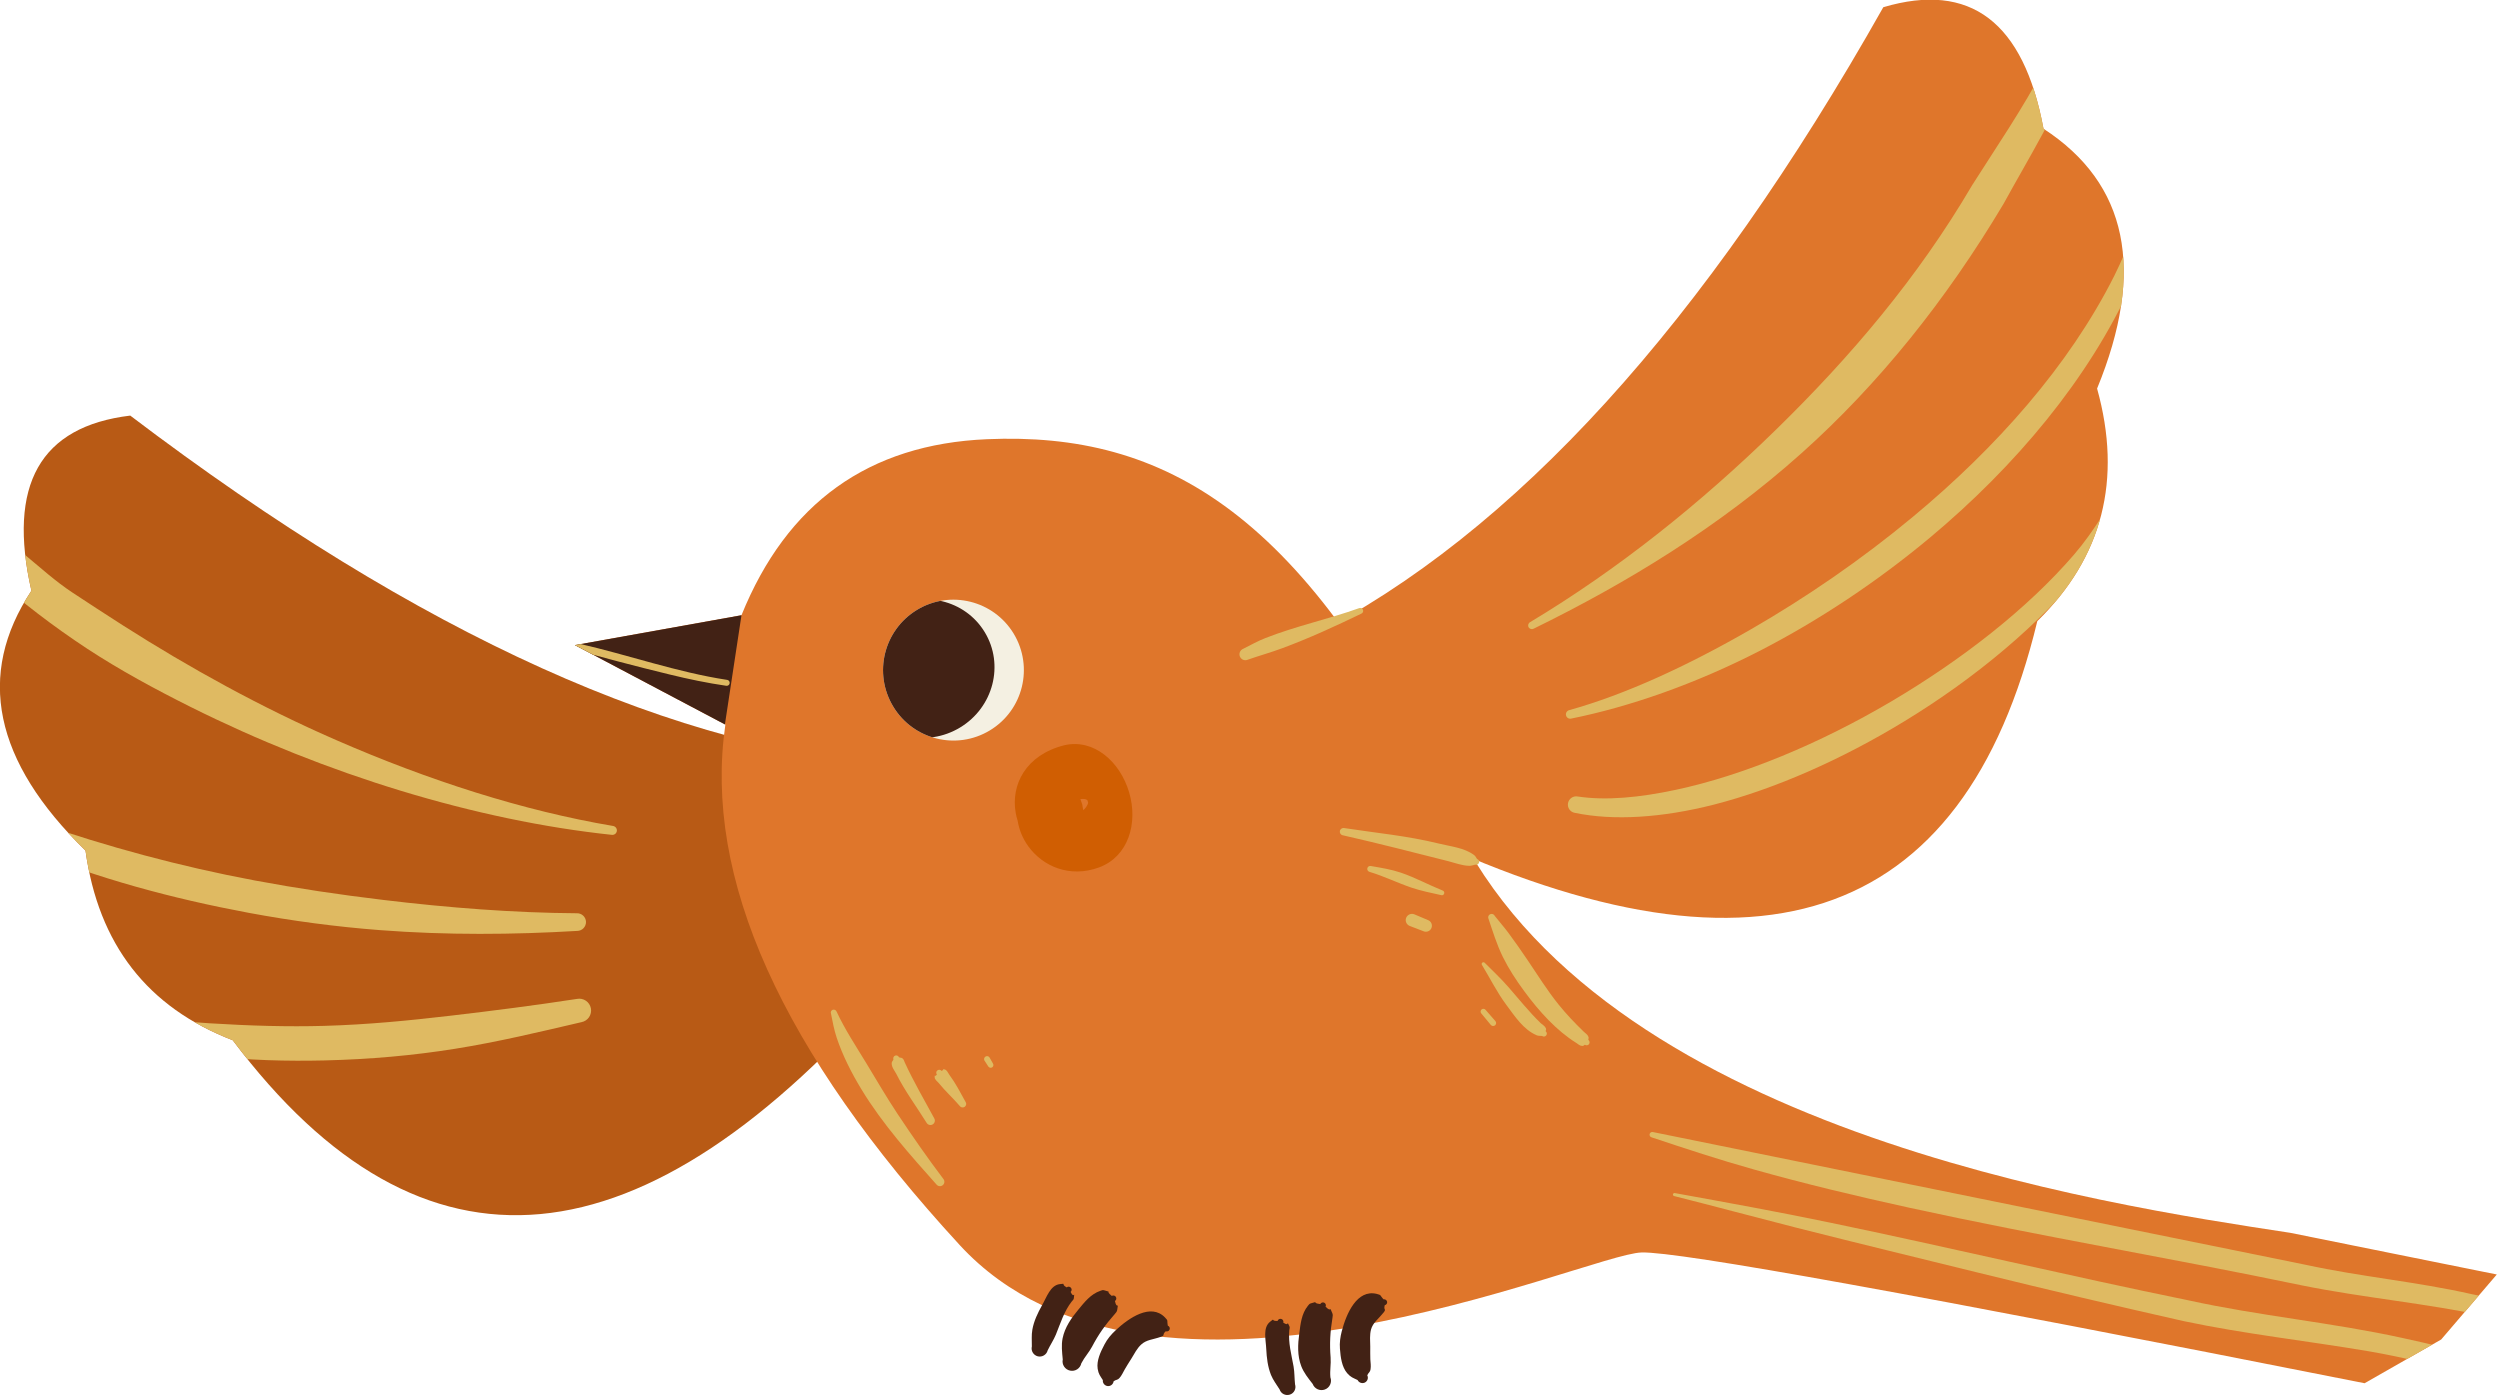 <svg version="1.2" baseProfile="tiny-ps" xmlns="http://www.w3.org/2000/svg" viewBox="0 0 343 192" width="343" height="192">
	<title>OBJECTS</title>
	<defs>
		<clipPath clipPathUnits="userSpaceOnUse" id="cp1">
			<path d="M179.72 87.43C207.65 73.27 233.87 44.45 258.39 0.99C270.32 -2.55 277.65 3 280.37 17.66C291.94 25.19 294.39 37.07 287.72 53.31C291.2 65.81 288.47 76.45 279.52 85.22C269.4 127.3 240.48 136.76 192.76 113.6L179.72 87.43Z" />
		</clipPath>
		<clipPath clipPathUnits="userSpaceOnUse" id="cp2">
			<path d="M124.39 105.12C93.14 103.21 57.63 87.18 17.87 57.02C5.51 58.51 0.99 66.52 4.31 81.05C-3.32 92.56 -0.85 104.44 11.73 116.7C13.5 129.55 20.23 138.22 31.93 142.72C57.92 177.32 88.22 174.52 122.82 134.31L124.39 105.12Z" />
		</clipPath>
		<clipPath clipPathUnits="userSpaceOnUse" id="cp3">
			<path d="M78.88 88.51L101.73 84.41C107.96 69.01 119.18 60.96 135.4 60.26C159.74 59.21 179.33 70.22 199.34 112.56C219.36 154.91 288.3 165.19 314.21 169.14L342.56 174.86L334.93 183.78L324.42 189.78C263.36 177.67 230.29 171.69 225.22 171.84C217.6 172.06 157.86 199.26 131.68 170.83C107.19 144.22 96.47 120.42 99.52 99.42L78.88 88.51Z" />
		</clipPath>
		<clipPath clipPathUnits="userSpaceOnUse" id="cp4">
			<path d="M139.08 86.94C136.32 82.38 130.38 80.91 125.82 83.67C121.25 86.44 119.79 92.37 122.55 96.94C125.31 101.51 131.25 102.97 135.81 100.21C140.38 97.45 141.84 91.51 139.08 86.94Z" />
		</clipPath>
	</defs>
	<style>
		tspan { white-space:pre }
		.shp0 { fill: #df762b } 
		.shp1 { fill: #dfba62 } 
		.shp2 { fill: #b85a15 } 
		.shp3 { fill: #422215 } 
		.shp4 { fill: #d05e02 } 
		.shp5 { fill: #f4f0e2 } 
	</style>
	<g id="OBJECTS">
		<g id="&lt;Group&gt;">
			<g id="&lt;Group&gt;">
				<g id="&lt;Group&gt;">
					<path id="&lt;Path&gt;" class="shp0" d="M179.72 87.43C207.65 73.27 233.87 44.45 258.39 0.99C270.32 -2.55 277.65 3 280.37 17.66C291.94 25.19 294.39 37.07 287.72 53.31C291.2 65.81 288.47 76.45 279.52 85.22C269.4 127.3 240.48 136.76 192.76 113.6L179.72 87.43Z" />
					<g id="&lt;Clip Group&gt;" clip-path="url(#cp1)">
						<g id="&lt;Group&gt;">
							<g id="&lt;Group&gt;">
								<path id="&lt;Path&gt;" class="shp1" d="M285.03 -2.32C285.14 -2.23 285.39 -2.18 285.83 -2.17C285.86 -2.4 286.07 -2.55 286.29 -2.52C286.51 -2.48 286.67 -2.28 286.63 -2.05C287.98 -1.56 286.95 -2.78 287.35 -2.04L287.53 -1.72C287.67 -1.49 287.47 -1.18 287.44 -0.92C287.05 1.98 286.26 4.89 285.2 7.77C282.57 14.88 278.28 21.77 274.89 27.96C267.04 41.14 257.75 52.73 247.11 62.23C235.81 72.33 223.13 80.03 210.41 86.26C210.17 86.39 209.86 86.3 209.72 86.05C209.59 85.81 209.68 85.5 209.93 85.36C221.86 78.2 233.22 69.18 243.86 58.76C253.74 49.09 263.06 38.23 270.58 25.41C273.75 20.4 277.54 14.9 280.52 9.19C282.29 5.81 283.8 2.38 284.64 -1.12C284.73 -1.47 284.6 -1.96 284.88 -2.19L285.03 -2.32Z" />
							</g>
							<g id="&lt;Group&gt;">
								<path id="&lt;Path&gt;" class="shp1" d="M294.8 28.01C294.16 29.36 293.42 30.58 292.77 31.93C291.85 33.87 291.06 35.89 290.08 37.84C283.85 50.24 273.82 61.46 262.47 70.89C255.34 76.82 247.7 82.04 240.16 86.38C231.47 91.38 222.96 95.3 215.3 97.43C214.98 97.51 214.78 97.83 214.86 98.15C214.93 98.47 215.26 98.67 215.57 98.59C223.53 96.98 232.6 93.86 241.68 89.17C249.6 85.07 257.54 79.82 264.83 73.73C276.5 63.97 286.57 52.01 292.46 38.97C293.39 36.91 294.33 34.86 294.88 32.7C295.27 31.22 295.4 29.75 295.58 28.24C295.64 28.02 295.52 27.79 295.3 27.73C295.08 27.67 294.86 27.8 294.8 28.01Z" />
							</g>
							<g id="&lt;Group&gt;">
								<path id="&lt;Path&gt;" class="shp1" d="M292.44 64.8C292.13 65.19 291.79 65.48 291.51 65.9C289.4 69.09 287.44 72.74 284.56 76.09C278.14 83.54 269.15 90.52 259.53 96.21C249.67 102.03 239.14 106.4 229.89 108.37C224.94 109.42 220.37 109.87 216.46 109.28C215.84 109.16 215.24 109.58 215.13 110.2C215.02 110.82 215.43 111.41 216.05 111.52C221.38 112.63 228.02 112.21 235.16 110.39C243.57 108.23 252.69 104.19 261.2 99.01C271.04 93.03 280.06 85.5 286.35 77.57C289.21 73.96 291.98 70.43 293.02 66.59C293.16 66.08 293.15 65.62 293.2 65.11C293.28 64.9 293.18 64.66 292.97 64.57C292.77 64.49 292.53 64.59 292.44 64.8Z" />
							</g>
						</g>
					</g>
				</g>
				<g id="&lt;Group&gt;">
					<path id="&lt;Path&gt;" class="shp2" d="M124.39 105.12C93.14 103.21 57.63 87.18 17.87 57.02C5.51 58.51 0.99 66.52 4.31 81.05C-3.32 92.56 -0.85 104.44 11.73 116.7C13.5 129.55 20.23 138.22 31.93 142.72C57.92 177.32 88.22 174.52 122.82 134.31L124.39 105.12Z" />
					<g id="&lt;Clip Group&gt;" clip-path="url(#cp2)">
						<g id="&lt;Group&gt;">
							<g id="&lt;Group&gt;">
								<path id="&lt;Path&gt;" class="shp1" d="M-5.96 72.45C-5.85 73.37 -6.08 73.72 -5.67 74.55C-4.72 76.48 -2.64 77.63 -0.98 79.1C2.97 82.61 7.31 85.94 11.96 89C16.43 91.93 21.23 94.53 26.13 96.98C44.7 106.26 65.33 112.57 83.94 114.54C84.28 114.58 84.59 114.35 84.63 114.01C84.68 113.68 84.44 113.37 84.1 113.32C71.83 111.25 58.82 107.08 46.15 101.55C35.94 97.11 26.05 91.66 16.86 85.8C14.51 84.29 12.19 82.79 9.91 81.28C5.32 78.25 1.72 73.82 -3.12 71.97C-4.04 71.62 -4.44 71.91 -5.41 71.85C-5.58 71.7 -5.84 71.71 -5.99 71.88C-6.14 72.04 -6.13 72.3 -5.96 72.45Z" />
							</g>
							<g id="&lt;Group&gt;">
								<path id="&lt;Path&gt;" class="shp1" d="M-8.21 109.64C-7.89 110.23 -7.89 110.61 -7.41 111.08C-4.52 113.94 -0.21 114.9 3.61 116.48C13.26 120.49 23.62 123.28 34.12 125.24C40.08 126.35 46.1 127.15 52.09 127.61C61.3 128.32 70.43 128.24 79.21 127.72C79.88 127.71 80.41 127.15 80.4 126.48C80.38 125.81 79.82 125.28 79.15 125.3C70.48 125.24 61.53 124.55 52.5 123.46C46.65 122.76 40.78 121.89 34.95 120.8C24.7 118.88 14.64 116.15 5 112.81C1.19 111.49 -2.3 109.13 -6.24 108.66C-6.9 108.58 -7.19 108.82 -7.85 108.92C-8.05 108.81 -8.3 108.9 -8.4 109.1C-8.5 109.3 -8.41 109.55 -8.21 109.64Z" />
							</g>
							<g id="&lt;Group&gt;">
								<path id="&lt;Path&gt;" class="shp1" d="M9.37 140.04C9.51 140.9 8.95 140.33 9.53 140.99C10.25 141.8 11.6 141.59 12.62 141.85C18.16 143.27 23.41 144.25 28.44 144.83C34.09 145.49 39.45 145.61 44.56 145.49C50.8 145.34 56.7 144.81 62.39 143.9C68.36 142.95 74.06 141.57 79.78 140.24C80.66 140.07 81.24 139.22 81.07 138.34C80.9 137.46 80.05 136.88 79.17 137.05C73.44 137.93 67.69 138.67 61.77 139.36C56.21 140.01 50.5 140.58 44.44 140.75C39.49 140.89 34.32 140.74 28.83 140.4C23.9 140.09 18.73 139.62 13.21 138.86C12.18 138.72 11.06 138.01 10.08 138.44C9.28 138.8 10.03 138.52 9.55 139.24C9.32 139.19 9.11 139.33 9.06 139.55C9.01 139.77 9.15 139.99 9.37 140.04Z" />
							</g>
						</g>
					</g>
				</g>
				<g id="&lt;Group&gt;">
					<path id="&lt;Path&gt;" class="shp0" d="M78.88 88.51L101.73 84.41C107.96 69.01 119.18 60.96 135.4 60.26C159.74 59.21 179.33 70.22 199.34 112.56C219.36 154.91 288.3 165.19 314.21 169.14L342.56 174.86L334.93 183.78L324.42 189.78C263.36 177.67 230.29 171.69 225.22 171.84C217.6 172.06 157.86 199.26 131.68 170.83C107.19 144.22 96.47 120.42 99.52 99.42L78.88 88.51Z" />
					<g id="&lt;Clip Group&gt;" clip-path="url(#cp3)">
						<g id="&lt;Group&gt;">
							<g id="&lt;Group&gt;">
								<path id="&lt;Path&gt;" class="shp3" d="M74.49 74.64L101.73 84.41L98.82 103.6L74.78 101.87L74.49 74.64Z" />
							</g>
							<g id="&lt;Group&gt;">
								<path id="&lt;Path&gt;" class="shp1" d="M99.77 93.28C92.85 92.23 86.21 89.85 79.39 88.3C77.67 87.91 75.93 87.64 74.19 87.38C74.09 87.36 73.99 87.42 73.97 87.52C73.95 87.62 74.02 87.72 74.12 87.74C75.3 88.07 76.45 88.47 77.64 88.8C82.36 90.12 87.11 91.39 91.87 92.54C94.44 93.17 97.03 93.71 99.65 94.09C99.87 94.12 100.08 93.97 100.11 93.74C100.14 93.52 99.99 93.31 99.77 93.28Z" />
							</g>
							<g id="&lt;Group&gt;">
								<path id="&lt;Path&gt;" class="shp1" d="M344.59 179.8C344.23 179.39 344.12 179.06 343.66 178.78C342.34 177.94 340.66 177.91 339.13 177.56C331.65 175.86 323.87 175.17 316.39 173.54L226.79 155.32C226.59 155.27 226.39 155.38 226.33 155.58C226.28 155.78 226.39 155.98 226.59 156.04C231.24 157.59 235.88 159.12 240.59 160.44C247.65 162.43 254.79 164.13 261.96 165.7C279.83 169.61 297.91 172.62 315.8 176.35C324.23 178.06 332.98 178.82 341.4 180.64C341.95 180.76 342.5 181.01 343.06 180.99C343.6 180.96 343.85 180.74 344.36 180.58C344.58 180.65 344.81 180.52 344.87 180.3C344.93 180.09 344.8 179.86 344.59 179.8Z" />
							</g>
							<g id="&lt;Group&gt;">
								<path id="&lt;Path&gt;" class="shp1" d="M341.87 187.89C341.72 187.53 341.84 187.46 341.58 187.17C341.4 186.97 341.12 186.91 340.88 186.8C337.31 185.24 333.47 184.42 329.66 183.58C319.94 181.44 309.88 180.53 300.23 178.4C283.78 175.04 267.45 171.14 251.01 167.73C243.96 166.26 236.88 164.98 229.78 163.69C229.67 163.66 229.56 163.74 229.53 163.85C229.51 163.97 229.58 164.08 229.69 164.1C235.29 165.51 240.84 167.01 246.42 168.43C254.79 170.55 263.19 172.59 271.57 174.65C280.9 176.94 290.24 179.15 299.61 181.26C307.92 183.02 316.51 183.96 324.96 185.39C329.96 186.24 334.85 187.52 339.75 188.8C340.14 188.9 340.52 189.1 340.91 189.04C341.3 188.98 341.24 188.85 341.59 188.66C341.8 188.74 342.03 188.63 342.11 188.42C342.19 188.21 342.08 187.97 341.87 187.89Z" />
							</g>
							<g id="&lt;Group&gt;">
								<path id="&lt;Compound Path&gt;" fill-rule="evenodd" class="shp4" d="M139.62 112.59C139.5 112.23 139.41 111.87 139.35 111.5C138.69 107.72 140.68 103.6 146.01 102.25C150.06 101.3 153.68 104.49 154.92 108.72C156.16 112.92 154.83 117.51 150.79 119.01C146.76 120.49 143.07 118.86 141.08 116.11C140.33 115.07 139.82 113.87 139.62 112.59ZM149.2 109.8C149.03 109.62 148.66 109.58 148.23 109.64C148.32 109.87 148.41 110.12 148.49 110.39C148.51 110.68 148.59 110.91 148.62 111.15C148.86 110.96 149.06 110.71 149.21 110.39C149.26 110.29 149.28 110.2 149.29 110.12L149.2 109.82L149.2 109.8Z" />
							</g>
							<g id="&lt;Group&gt;">
								<path id="&lt;Path&gt;" class="shp1" d="M217.92 142.67C217.92 142.42 218.02 142.47 217.92 142.23C217.8 141.91 217.47 141.74 217.23 141.49C216.08 140.37 214.91 139.16 213.82 137.8C212.3 135.91 210.96 133.77 209.58 131.72C208.72 130.45 207.86 129.21 206.99 128.04C206.35 127.17 205.68 126.44 205.07 125.65C204.96 125.41 204.67 125.32 204.43 125.44C204.2 125.56 204.11 125.84 204.23 126.08C204.79 127.73 205.32 129.5 206.18 131.27C206.98 132.89 208 134.47 209.11 135.97C211.19 138.8 213.58 141.42 216.25 143.08C216.51 143.25 216.75 143.49 217.06 143.5C217.33 143.51 217.21 143.45 217.45 143.34C217.63 143.47 217.89 143.43 218.02 143.25C218.15 143.06 218.1 142.81 217.92 142.67Z" />
							</g>
							<g id="&lt;Group&gt;">
								<path id="&lt;Path&gt;" class="shp1" d="M212.07 141.49C212.08 141.25 212.18 141.29 212.09 141.07C211.96 140.76 211.63 140.6 211.39 140.38C209.8 138.85 208.41 137.08 206.93 135.4C205.9 134.22 204.79 133.19 203.72 132.11C203.64 132.01 203.49 131.98 203.38 132.07C203.27 132.15 203.26 132.3 203.33 132.4C204.43 134.2 205.38 136.14 206.67 137.87C207.85 139.46 209.02 141.26 210.81 142.03C211.08 142.15 211.27 142.1 211.57 142.13C211.74 142.27 212 142.24 212.14 142.06C212.28 141.88 212.25 141.63 212.07 141.49Z" />
							</g>
							<g id="&lt;Group&gt;">
								<path id="&lt;Path&gt;" class="shp1" d="M205.18 140.11L203.82 138.55C203.68 138.38 203.44 138.36 203.27 138.5C203.11 138.63 203.09 138.88 203.23 139.04L204.54 140.62C204.68 140.79 204.94 140.82 205.12 140.68C205.29 140.54 205.32 140.28 205.18 140.11Z" />
							</g>
						</g>
					</g>
				</g>
				<g id="&lt;Group&gt;">
					<path id="&lt;Path&gt;" class="shp5" d="M139.08 86.94C136.32 82.38 130.38 80.91 125.82 83.67C121.25 86.44 119.79 92.37 122.55 96.94C125.31 101.51 131.25 102.97 135.81 100.21C140.38 97.45 141.84 91.51 139.08 86.94Z" />
					<g id="&lt;Clip Group&gt;" clip-path="url(#cp4)">
						<g id="&lt;Group&gt;">
							<g id="&lt;Group&gt;">
								<path id="&lt;Path&gt;" class="shp3" d="M135.11 86.74C132.41 82.27 126.52 80.89 121.96 83.65C117.39 86.41 115.88 92.27 118.57 96.73C121.27 101.2 127.16 102.58 131.73 99.81C136.29 97.05 137.81 91.2 135.11 86.74Z" />
							</g>
						</g>
					</g>
				</g>
				<g id="&lt;Group&gt;">
					<g id="&lt;Group&gt;">
						<path id="&lt;Path&gt;" class="shp3" d="M189.83 178.27C189.29 177.72 189.59 177.69 188.88 177.52C186.19 176.87 184.73 180.19 184.09 182.64C183.89 183.41 183.77 184.24 183.84 185.05C183.93 186.25 184.1 187.55 184.84 188.41C185.33 188.97 185.64 189.04 186.26 189.34C186.44 189.71 186.88 189.86 187.25 189.69C187.62 189.51 187.78 189.06 187.59 188.69C187.77 188.27 187.96 188.33 188.04 187.85C188.11 187.41 188.04 186.97 188.01 186.49C187.98 185.92 188.01 185.35 188 184.77C187.98 183.96 187.91 183.16 188.1 182.42C188.36 181.46 189.11 180.98 189.82 180.09C190.27 179.53 189.78 179.81 189.99 179.07C190.21 179.03 190.36 178.81 190.31 178.59C190.26 178.37 190.05 178.23 189.83 178.27Z" />
					</g>
					<g id="&lt;Group&gt;">
						<path id="&lt;Path&gt;" class="shp3" d="M181.14 178.92C179.84 178.76 181.09 178.47 179.85 178.82C179.65 178.87 179.57 179 179.44 179.16C178.55 180.26 178.43 181.69 178.26 182.96C178.06 184.44 177.98 185.99 178.53 187.43C178.88 188.34 179.45 189.04 180.1 189.88C180.35 190.55 181.1 190.89 181.77 190.64C182.45 190.39 182.78 189.64 182.53 188.97C182.44 187.99 182.63 187.15 182.56 186.25C182.41 184.38 182.49 182.74 182.82 180.77C182.86 180.55 182.88 180.36 182.79 180.16C182.32 178.99 182.77 180.2 181.87 179.28C181.97 179.08 181.89 178.83 181.69 178.73C181.48 178.63 181.24 178.72 181.14 178.92Z" />
					</g>
					<g id="&lt;Group&gt;">
						<path id="&lt;Path&gt;" class="shp3" d="M175.28 181.23C174.29 181.29 175.01 180.74 174.25 181.35C173.22 182.17 173.68 183.84 173.73 185.1C173.79 186.29 173.93 187.51 174.38 188.64C174.68 189.37 175.14 189.96 175.56 190.63C175.75 191.22 176.38 191.53 176.97 191.34C177.56 191.15 177.87 190.52 177.68 189.93C177.59 189.1 177.62 188.31 177.48 187.49C177.18 185.82 176.73 184.23 176.89 182.51C176.91 182.33 176.99 182.14 176.91 181.97C176.39 180.92 177.06 182.12 176.07 181.47C176.13 181.25 176.01 181.02 175.8 180.96C175.58 180.89 175.35 181.01 175.28 181.23Z" />
					</g>
				</g>
				<g id="&lt;Group&gt;">
					<g id="&lt;Group&gt;">
						<path id="&lt;Path&gt;" class="shp3" d="M160.23 181.89C160.07 181.13 160.34 181.27 159.83 180.75C157.9 178.76 154.9 180.79 153.05 182.53C152.47 183.07 151.93 183.7 151.55 184.43C150.99 185.49 150.43 186.68 150.6 187.8C150.72 188.54 150.94 188.76 151.31 189.35C151.26 189.76 151.56 190.12 151.97 190.17C152.37 190.21 152.74 189.92 152.79 189.51C153.16 189.24 153.29 189.4 153.61 189.04C153.91 188.7 154.08 188.29 154.32 187.87C154.59 187.37 154.92 186.91 155.22 186.41C155.64 185.72 156 185 156.56 184.48C157.29 183.8 158.18 183.8 159.25 183.42C159.94 183.19 159.37 183.16 159.94 182.65C160.16 182.73 160.39 182.62 160.47 182.41C160.55 182.2 160.44 181.96 160.23 181.89Z" />
					</g>
					<g id="&lt;Group&gt;">
						<path id="&lt;Path&gt;" class="shp3" d="M152.54 177.8C151.52 176.98 152.73 177.39 151.5 177.03C151.31 176.96 151.17 177.03 150.97 177.1C149.63 177.55 148.76 178.7 147.94 179.69C146.99 180.83 146.1 182.1 145.79 183.61C145.6 184.57 145.71 185.47 145.81 186.52C145.66 187.22 146.12 187.91 146.82 188.05C147.53 188.2 148.21 187.74 148.36 187.04C148.81 186.17 149.41 185.56 149.83 184.76C150.7 183.1 151.64 181.76 152.97 180.26C153.12 180.1 153.24 179.95 153.28 179.73C153.5 178.49 153.23 179.75 152.97 178.5C153.15 178.38 153.22 178.13 153.1 177.94C152.98 177.74 152.73 177.68 152.54 177.8Z" />
					</g>
					<g id="&lt;Group&gt;">
						<path id="&lt;Path&gt;" class="shp3" d="M146.35 176.63C145.48 176.16 146.38 176.07 145.41 176.18C144.1 176.33 143.6 177.99 142.97 179.08C142.39 180.12 141.85 181.23 141.64 182.42C141.5 183.2 141.58 183.94 141.57 184.73C141.42 185.33 141.79 185.94 142.39 186.09C142.98 186.23 143.59 185.87 143.74 185.27C144.1 184.52 144.55 183.87 144.87 183.1C145.51 181.52 145.98 179.94 147.03 178.58C147.14 178.43 147.32 178.31 147.33 178.13C147.45 176.96 147.38 178.33 146.89 177.25C147.06 177.11 147.08 176.85 146.93 176.68C146.78 176.5 146.52 176.48 146.35 176.63Z" />
					</g>
				</g>
			</g>
			<g id="&lt;Group&gt;">
				<path id="&lt;Path&gt;" class="shp1" d="M186.47 83.44C182.22 84.96 177.81 85.89 173.62 87.54C172.56 87.95 171.58 88.51 170.56 89.02C170.14 89.19 169.95 89.66 170.11 90.07C170.28 90.49 170.75 90.69 171.17 90.52C172.75 89.96 174.37 89.52 175.94 88.93C179.64 87.56 183.21 85.91 186.78 84.19C186.99 84.1 187.09 83.86 187 83.66C186.92 83.45 186.67 83.35 186.47 83.44Z" />
			</g>
			<g id="&lt;Group&gt;">
				<path id="&lt;Path&gt;" class="shp1" d="M202.65 117.85C202.48 117.62 202.46 117.47 202.23 117.3C200.85 116.29 199.02 116.14 197.38 115.73C193.13 114.68 188.79 114.28 184.42 113.61C184.15 113.56 183.88 113.74 183.83 114.01C183.78 114.29 183.95 114.55 184.23 114.6C189.12 115.71 193.87 116.93 198.69 118.15C199.64 118.39 200.58 118.77 201.58 118.79C201.89 118.8 202.09 118.69 202.41 118.63C202.62 118.7 202.85 118.58 202.92 118.36C202.99 118.15 202.87 117.92 202.65 117.85Z" />
			</g>
			<g id="&lt;Group&gt;">
				<path id="&lt;Path&gt;" class="shp1" d="M187.9 119.62C189.88 120.21 191.72 121.13 193.67 121.79C195 122.24 196.36 122.5 197.72 122.81C197.9 122.87 198.09 122.78 198.14 122.6C198.2 122.43 198.11 122.24 197.93 122.18C195.99 121.4 194.17 120.4 192.2 119.73C190.87 119.28 189.49 119.06 188.09 118.82C187.87 118.77 187.65 118.9 187.6 119.12C187.54 119.34 187.68 119.56 187.9 119.62Z" />
			</g>
			<g id="&lt;Group&gt;">
				<path id="&lt;Path&gt;" class="shp1" d="M193.39 127.03L195.34 127.78C195.76 127.94 196.24 127.73 196.4 127.31C196.57 126.88 196.35 126.4 195.93 126.24L194.06 125.45C193.62 125.27 193.12 125.47 192.93 125.91C192.75 126.34 192.95 126.84 193.39 127.03Z" />
			</g>
			<g id="&lt;Group&gt;">
				<path id="&lt;Path&gt;" class="shp1" d="M114.01 139.06C114.23 140.18 114.43 141.27 114.79 142.36C115.61 144.82 116.81 147.18 118.18 149.44C121.08 154.23 124.91 158.5 128.49 162.52C128.71 162.78 129.09 162.82 129.35 162.6C129.61 162.39 129.64 162.01 129.43 161.75C127.28 158.91 125.17 155.88 123.12 152.79C121.62 150.53 120.25 148.17 118.85 145.86C117.41 143.49 115.91 141.23 114.78 138.79C114.7 138.58 114.46 138.47 114.25 138.54C114.04 138.62 113.93 138.85 114.01 139.06Z" />
			</g>
			<g id="&lt;Group&gt;">
				<path id="&lt;Path&gt;" class="shp1" d="M122.58 145.36C122.46 145.63 122.35 145.61 122.34 145.9C122.33 146.43 122.74 146.89 122.99 147.37C124.16 149.71 125.77 151.86 127.13 154.05C127.3 154.34 127.67 154.44 127.96 154.27C128.25 154.1 128.35 153.73 128.18 153.44C126.82 150.93 125.33 148.37 124.13 145.76C124.05 145.59 124.01 145.38 123.87 145.25C123.67 145.07 123.6 145.16 123.34 145.06C123.26 144.85 123.02 144.75 122.81 144.83C122.6 144.92 122.5 145.15 122.58 145.36Z" />
			</g>
			<g id="&lt;Group&gt;">
				<path id="&lt;Path&gt;" class="shp1" d="M129.39 146.67C129.43 146.69 129.5 146.71 129.61 146.73C129.93 146.8 130.06 147.2 130.25 147.46C131.12 148.63 131.77 149.91 132.48 151.19C132.63 151.41 132.57 151.71 132.35 151.86C132.13 152.01 131.83 151.96 131.68 151.74C130.75 150.65 129.69 149.71 128.79 148.59C128.58 148.34 128.23 148.12 128.24 147.79C128.24 147.68 128.24 147.61 128.24 147.56C128.23 147.36 128.17 147.87 128.54 147.43C128.4 147.25 128.43 146.99 128.61 146.86C128.79 146.72 129.05 146.75 129.18 146.93C129.7 146.69 129.19 146.61 129.39 146.67Z" />
			</g>
			<g id="&lt;Group&gt;">
				<path id="&lt;Path&gt;" class="shp1" d="M135.05 145.48L135.6 146.33C135.72 146.5 135.95 146.55 136.13 146.44C136.3 146.32 136.35 146.09 136.23 145.91L135.79 145.13C135.7 144.93 135.45 144.84 135.25 144.94C135.05 145.03 134.96 145.28 135.05 145.48Z" />
			</g>
		</g>
	</g>
</svg>